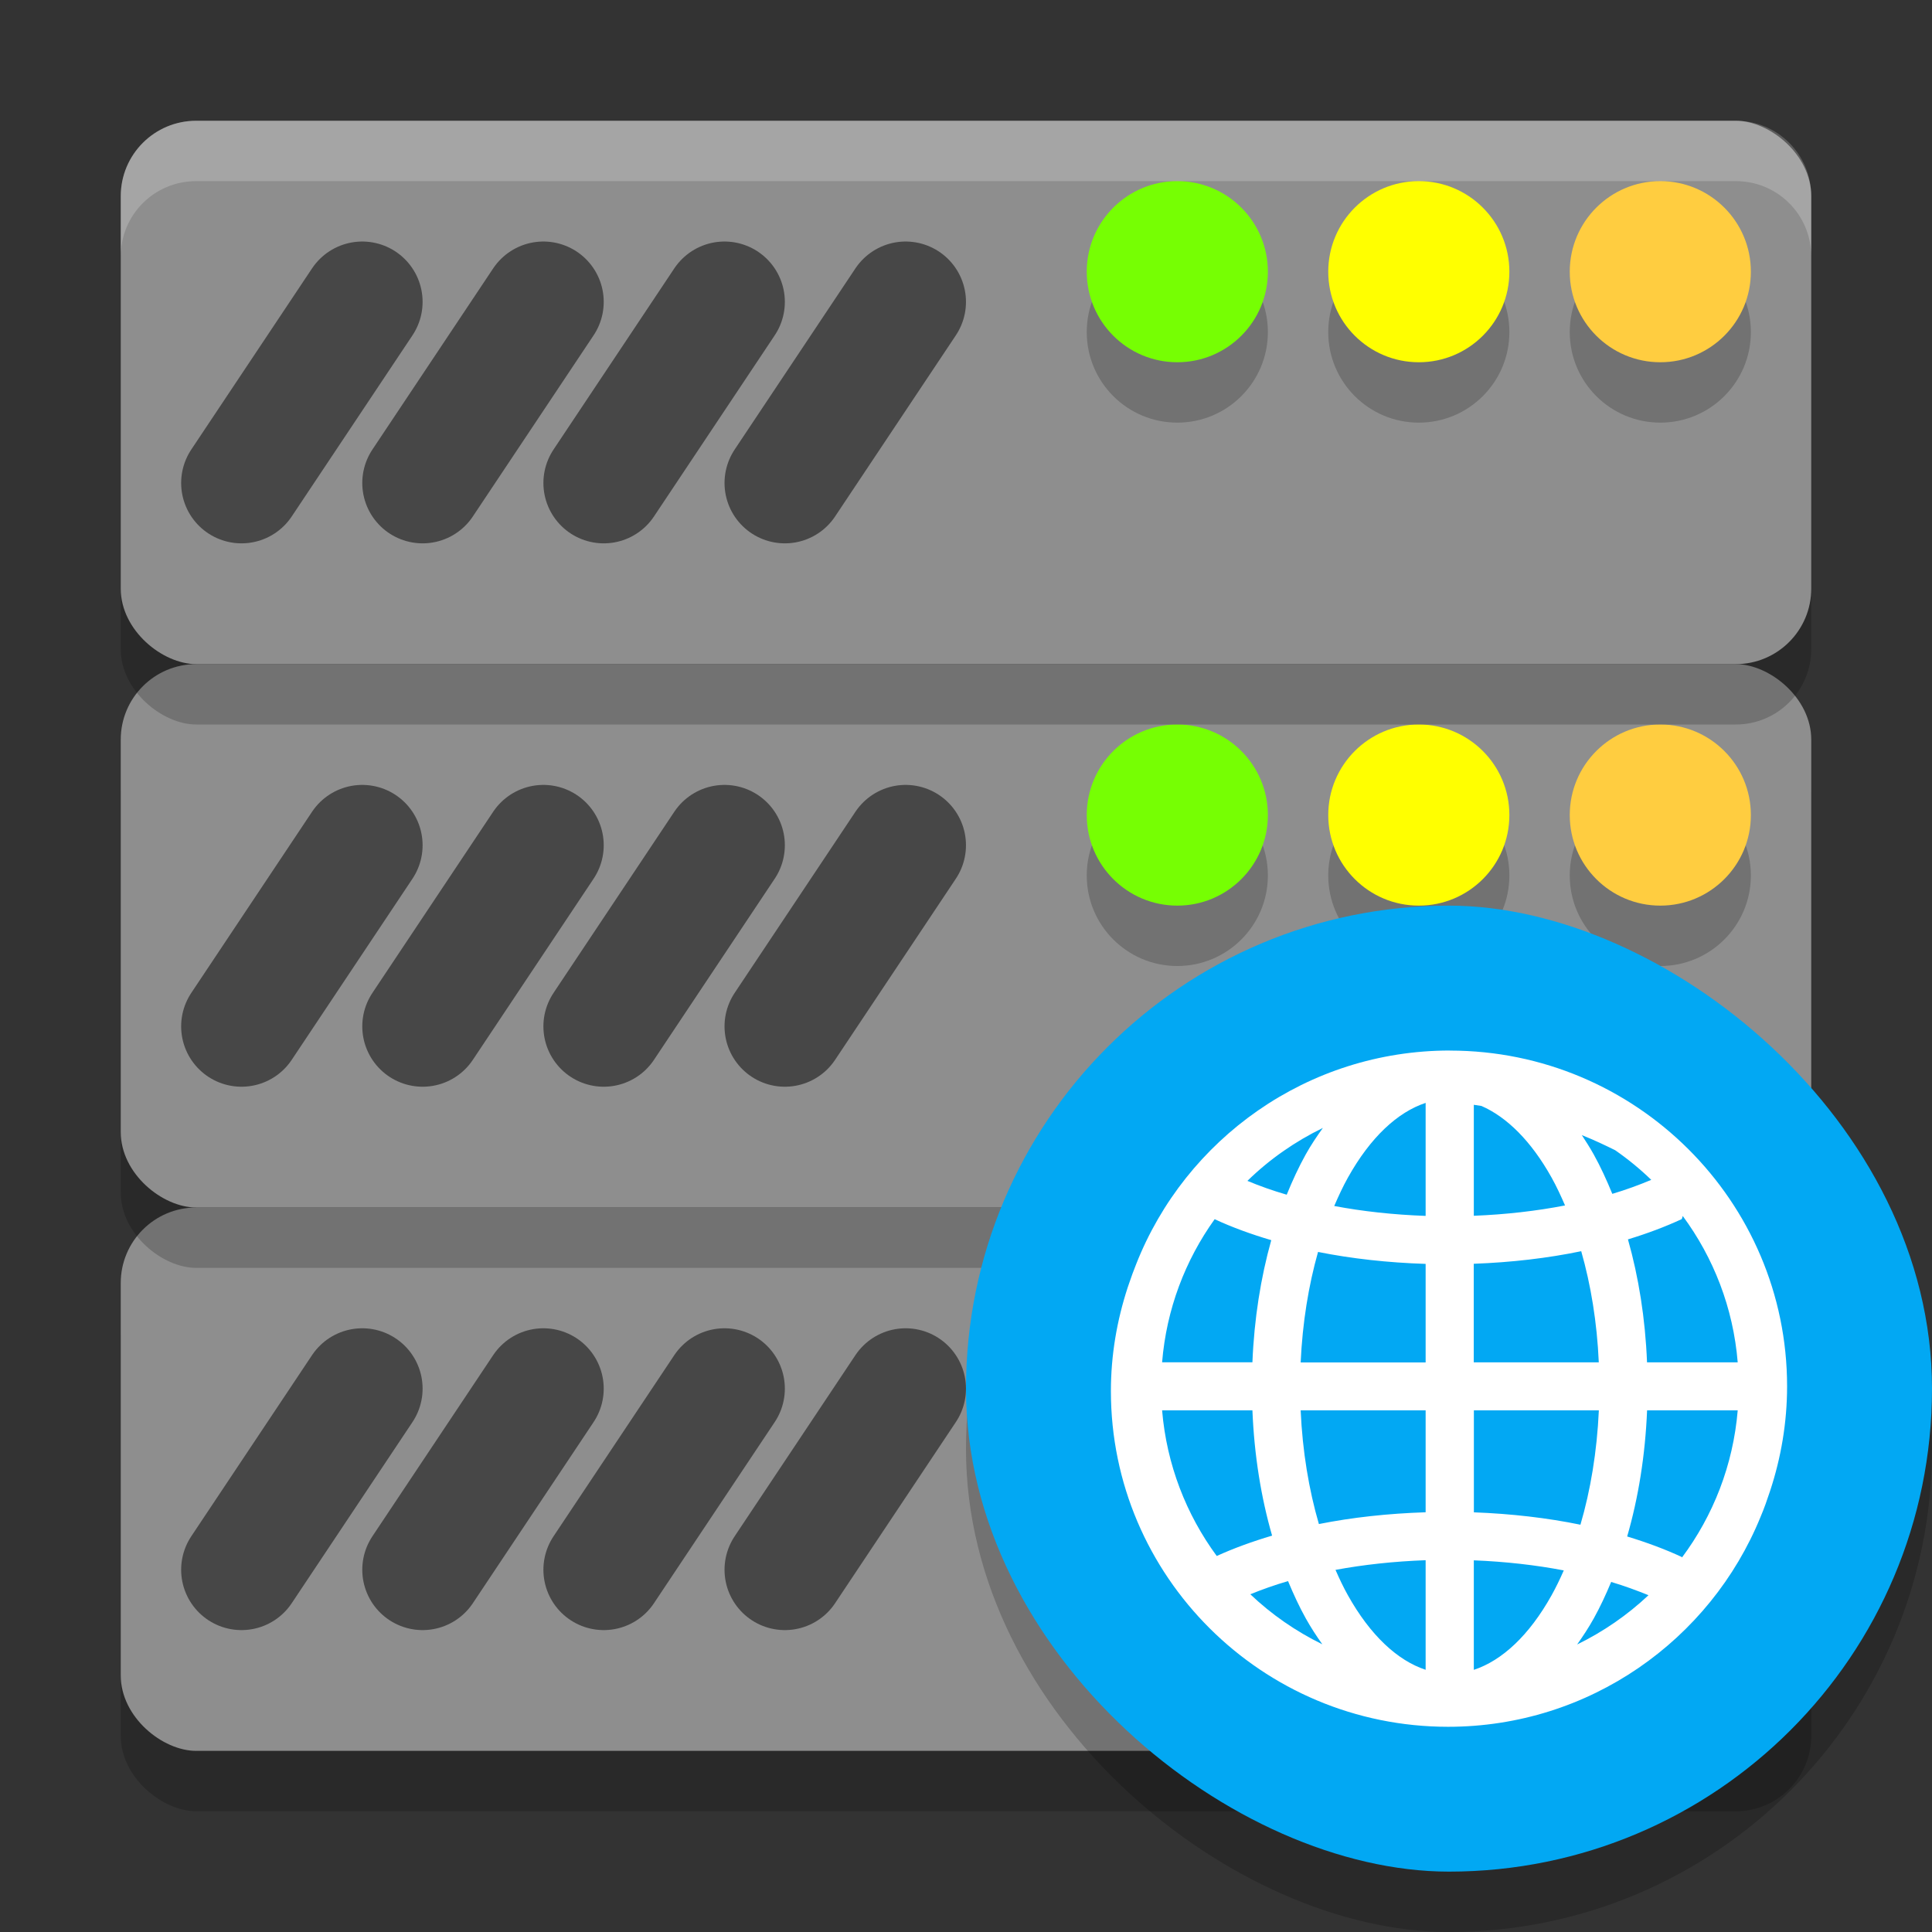 <svg width="32" height="32" version="1.1" viewBox="0 0 32 32" xmlns="http://www.w3.org/2000/svg">
 <rect x="0" y="0" width="32" height="32" fill="#333333" stroke="none"/>
 <rect transform="matrix(0,-1,-1,0,0,0)" x="-30" y="-30" width="9" height="28" rx="1.25" ry="1.25" style="opacity:.2"/>
 <rect transform="matrix(0,-1,-1,0,0,0)" x="-29" y="-30" width="9" height="28" rx="1.25" ry="1.25" style="fill:#8e8e8e"/>
 <path d="m12 23-2 3" style="fill:none;opacity:.5;stroke-linecap:round;stroke-width:1.999;stroke:#000000"/>
 <path d="m9 23-2 3" style="fill:none;opacity:.5;stroke-linecap:round;stroke-width:1.999;stroke:#000000"/>
 <path d="m6 23-2 3" style="fill:none;opacity:.5;stroke-linecap:round;stroke-width:1.999;stroke:#000000"/>
 <path d="m15 23-2 3" style="fill:none;opacity:.5;stroke-linecap:round;stroke-width:1.999;stroke:#000000"/>
 <circle cx="19.5" cy="23.5" r="1.5" style="opacity:.2"/>
 <circle cx="23.5" cy="23.5" r="1.5" style="opacity:.2"/>
 <circle cx="27.5" cy="23.5" r="1.5" style="opacity:.2"/>
 <circle cx="19.5" cy="22.5" r="1.5" style="fill:#76ff03"/>
 <circle cx="23.5" cy="22.5" r="1.5" style="fill:#ffff00"/>
 <circle cx="27.5" cy="22.5" r="1.5" style="fill:#ffcd40"/>
 <rect transform="matrix(0,-1,-1,0,0,0)" x="-21" y="-30" width="9" height="28" rx="1.25" ry="1.25" style="opacity:.2"/>
 <rect transform="matrix(0,-1,-1,0,0,0)" x="-20" y="-30" width="9" height="28" rx="1.25" ry="1.25" style="fill:#8e8e8e"/>
 <path d="m12 14-2 3" style="fill:none;opacity:.5;stroke-linecap:round;stroke-width:1.999;stroke:#000000"/>
 <path d="m9 14-2 3" style="fill:none;opacity:.5;stroke-linecap:round;stroke-width:1.999;stroke:#000000"/>
 <path d="m6 14-2 3" style="fill:none;opacity:.5;stroke-linecap:round;stroke-width:1.999;stroke:#000000"/>
 <path d="m15 14-2 3" style="fill:none;opacity:.5;stroke-linecap:round;stroke-width:1.999;stroke:#000000"/>
 <circle cx="19.5" cy="14.5" r="1.5" style="opacity:.2"/>
 <circle cx="23.5" cy="14.5" r="1.5" style="opacity:.2"/>
 <circle cx="27.5" cy="14.5" r="1.5" style="opacity:.2"/>
 <circle cx="19.5" cy="13.5" r="1.5" style="fill:#76ff03"/>
 <circle cx="23.5" cy="13.5" r="1.5" style="fill:#ffff00"/>
 <circle cx="27.5" cy="13.5" r="1.5" style="fill:#ffcd40"/>
 <rect transform="matrix(0,-1,-1,0,0,0)" x="-12" y="-30" width="9" height="28" rx="1.25" ry="1.25" style="opacity:.2"/>
 <rect transform="matrix(0,-1,-1,0,0,0)" x="-11" y="-30" width="9" height="28" rx="1.25" ry="1.25" style="fill:#8e8e8e"/>
 <path d="m12 5-2 3" style="fill:none;opacity:.5;stroke-linecap:round;stroke-width:1.999;stroke:#000000"/>
 <path d="m9 5-2 3" style="fill:none;opacity:.5;stroke-linecap:round;stroke-width:1.999;stroke:#000000"/>
 <path d="m6 5-2 3" style="fill:none;opacity:.5;stroke-linecap:round;stroke-width:1.999;stroke:#000000"/>
 <path d="m15 5-2 3" style="fill:none;opacity:.5;stroke-linecap:round;stroke-width:1.999;stroke:#000000"/>
 <circle cx="19.5" cy="5.5" r="1.5" style="opacity:.2"/>
 <circle cx="23.5" cy="5.5" r="1.5" style="opacity:.2"/>
 <circle cx="27.5" cy="5.5" r="1.5" style="opacity:.2"/>
 <circle cx="19.5" cy="4.5" r="1.5" style="fill:#76ff03"/>
 <circle cx="23.5" cy="4.5" r="1.5" style="fill:#ffff00"/>
 <circle cx="27.5" cy="4.5" r="1.5" style="fill:#ffcd40"/>
 <path d="m3.25 2c-0.693 0-1.25 0.557-1.25 1.25v1c0-0.693 0.557-1.25 1.25-1.25h25.5c0.692 0 1.25 0.557 1.25 1.25v-1c0-0.693-0.558-1.25-1.25-1.25z" style="fill:#ffffff;opacity:.2"/>
 <rect transform="matrix(0,-1,-1,0,0,0)" x="-32" y="-32" width="16" height="16" rx="8" ry="8" style="opacity:.2"/>
 <rect transform="matrix(0,-1,-1,0,0,0)" x="-31" y="-32" width="16" height="16" rx="8" ry="8" style="fill:#02a8f3"/>
 <path d="m24.015 17.4c-2.362 0-4.381 1.469-5.196 3.537-0.043 0.105-0.081 0.213-0.118 0.321-0.007 0.022-0.016 0.044-0.023 0.067-0.177 0.541-0.278 1.116-0.278 1.716 0 3.067 2.504 5.56 5.585 5.56 2.34 0 4.345-1.44 5.175-3.476 2.16e-4 -5.2e-4 5.6e-4 -1e-3 8e-4 -0.002 0.06-0.14 0.11-0.285 0.158-0.43 0.18-0.546 0.281-1.127 0.281-1.732 0-3.066-2.505-5.56-5.585-5.56zm-0.402 0.868v1.871c-0.533-0.019-1.043-0.075-1.514-0.164 0.071-0.165 0.145-0.324 0.226-0.469 0.373-0.669 0.824-1.086 1.289-1.239zm0.798 0.031c0.042 0.007 0.085 0.012 0.126 0.019 0.42 0.183 0.824 0.58 1.163 1.188 0.079 0.142 0.152 0.298 0.222 0.46-0.469 0.091-0.979 0.15-1.511 0.171v-1.839zm-2.5 0.383c-0.1 0.139-0.197 0.283-0.284 0.439-0.116 0.208-0.219 0.432-0.315 0.667-0.234-0.068-0.45-0.145-0.651-0.229 0.364-0.356 0.786-0.651 1.25-0.877zm4.289 0.119c0.218 0.087 0.385 0.168 0.552 0.25 0.213 0.148 0.413 0.312 0.598 0.491-0.199 0.084-0.414 0.163-0.645 0.232-0.094-0.229-0.195-0.45-0.308-0.653-0.062-0.111-0.129-0.216-0.197-0.32zm1.672 1.34c0.509 0.69 0.836 1.519 0.91 2.424h-1.502c-0.029-0.726-0.139-1.413-0.316-2.037 0.319-0.097 0.618-0.209 0.891-0.336 0.007-0.017 0.012-0.034 0.016-0.05zm-7.753 0.053c0.286 0.133 0.602 0.248 0.937 0.347-0.174 0.621-0.283 1.303-0.312 2.023h-1.496c0.072-0.881 0.384-1.692 0.871-2.371zm6.071 0.53c0.159 0.556 0.262 1.179 0.291 1.841h-2.071v-1.633c0.627-0.023 1.226-0.093 1.779-0.208zm-4.359 0.012c0.555 0.111 1.155 0.178 1.782 0.198v1.632h-2.07c0.03-0.658 0.131-1.276 0.288-1.83zm-2.583 2.624h1.496c0.03 0.741 0.143 1.441 0.326 2.075-0.328 0.097-0.635 0.209-0.917 0.337-0.505-0.687-0.83-1.513-0.905-2.413zm2.295 0h2.07v1.688c-0.622 0.02-1.217 0.085-1.768 0.195-0.165-0.566-0.272-1.204-0.302-1.882zm2.868 0h2.071c-0.031 0.683-0.138 1.325-0.305 1.894-0.55-0.113-1.144-0.182-1.765-0.205v-1.689zm2.869 0h1.502c-0.076 0.91-0.407 1.745-0.923 2.437-0.002-0.002-0.002-0.005-0.003-0.008-0.277-0.129-0.582-0.242-0.905-0.34 0.185-0.638 0.299-1.343 0.33-2.089zm-3.667 2.482v1.815c-0.465-0.153-0.916-0.569-1.289-1.237-0.073-0.13-0.14-0.272-0.204-0.418 0.465-0.086 0.968-0.141 1.493-0.16zm0.798 0.002c0.525 0.021 1.027 0.078 1.49 0.167-0.063 0.144-0.13 0.282-0.201 0.41-0.373 0.669-0.824 1.084-1.289 1.237v-1.813zm-3.077 0.344c0.09 0.216 0.186 0.425 0.294 0.618 0.085 0.152 0.177 0.293 0.274 0.429-0.44-0.216-0.842-0.495-1.193-0.829 0.195-0.079 0.401-0.153 0.625-0.218zm5.352 0.014c0.221 0.066 0.425 0.141 0.618 0.22-0.349 0.328-0.746 0.603-1.182 0.816 0.097-0.137 0.191-0.279 0.276-0.432 0.105-0.189 0.2-0.393 0.288-0.604z" style="fill-rule:evenodd;fill:#ffffff"/>
</svg>
